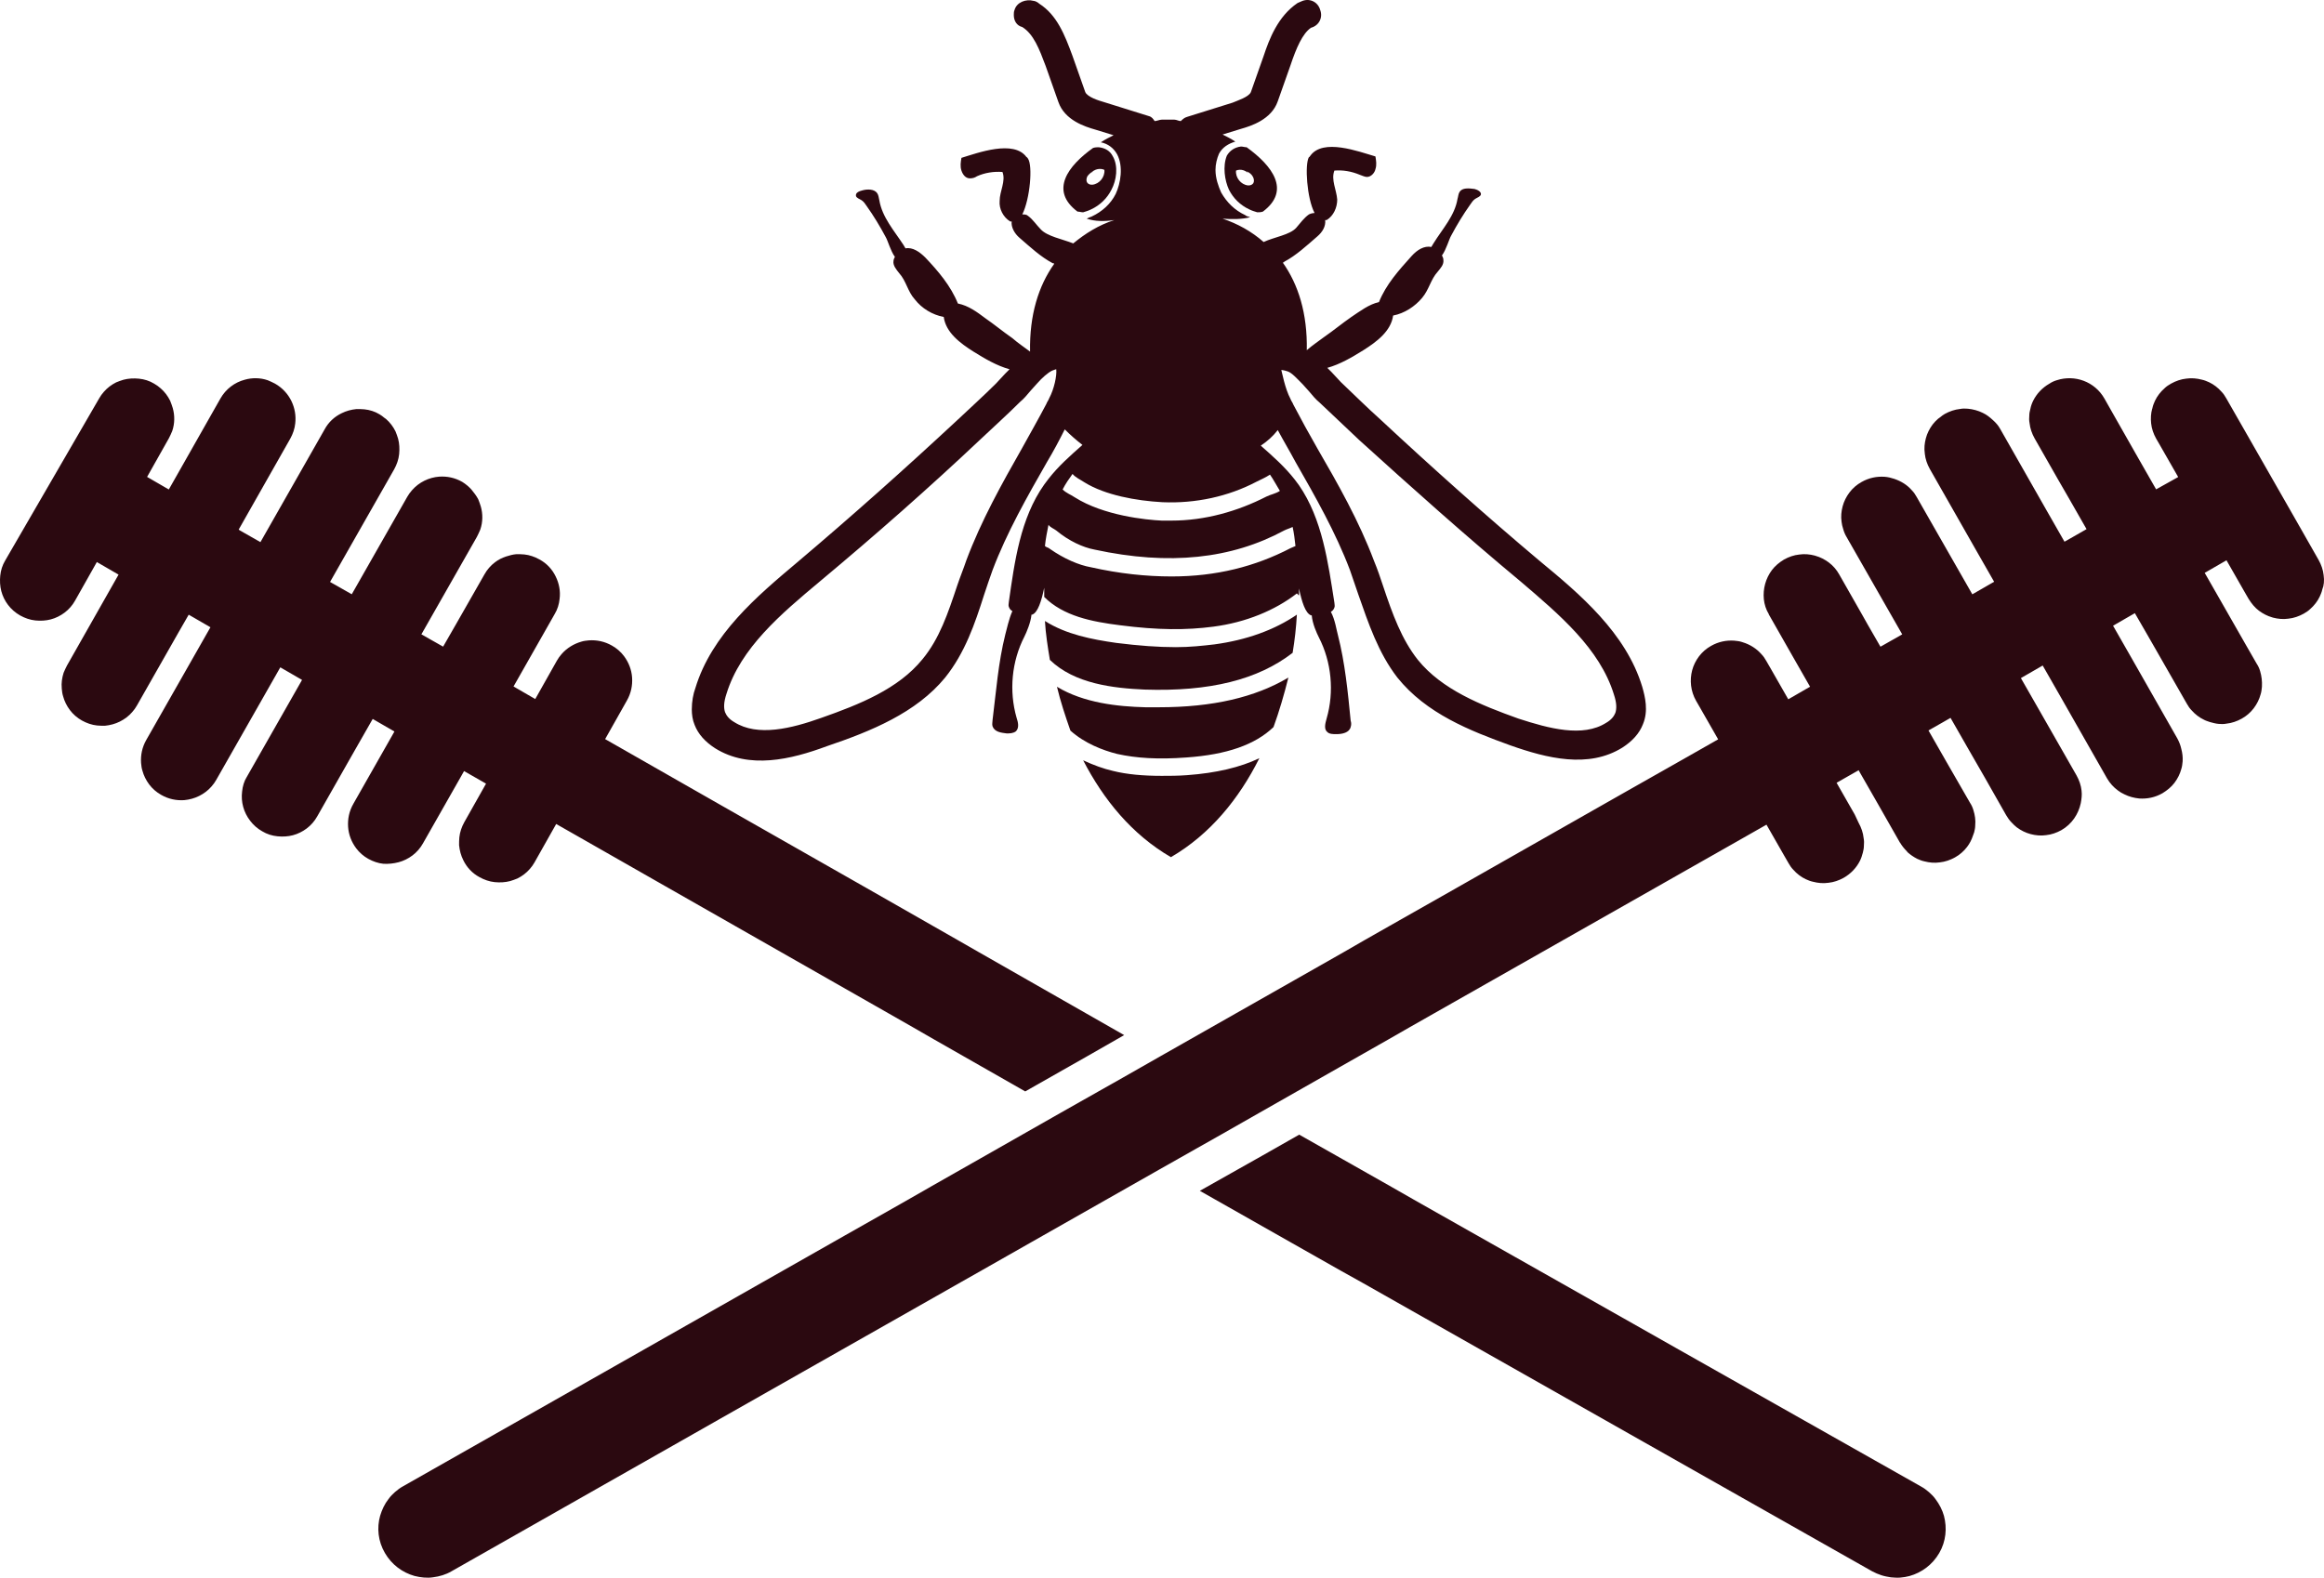 <svg width="215" height="146" viewBox="0 0 215 146" fill="none" xmlns="http://www.w3.org/2000/svg">
<path d="M96.67 57.467C96.736 58.645 96.932 59.888 97.128 61.066C99.42 63.291 103.021 63.684 105.901 63.814C111.925 64.011 116.377 62.898 119.585 60.412C119.781 59.234 119.912 58.056 119.978 56.878C117.883 58.318 115.264 59.234 112.383 59.627C111.27 59.758 110.092 59.888 108.782 59.888C107.145 59.888 105.378 59.758 103.283 59.496C100.991 59.169 98.634 58.711 96.67 57.467Z" fill="#2B0910"/>
<path d="M116.508 70.162C114.74 71.012 112.514 71.536 109.83 71.732C108.979 71.797 108.193 71.797 107.473 71.797C105.771 71.797 104.265 71.667 102.956 71.339C102.104 71.143 101.188 70.816 100.206 70.358C102.104 74.022 104.723 77.228 108.324 79.322C111.925 77.228 114.609 73.957 116.508 70.162Z" fill="#2B0910"/>
<path d="M103.348 69.769C105.116 70.162 107.145 70.293 109.764 70.096C113.496 69.835 116.115 68.918 117.817 67.282C118.341 65.843 118.799 64.273 119.192 62.702C116.115 64.534 112.187 65.45 107.211 65.45C106.818 65.45 106.36 65.45 105.967 65.45C103.414 65.385 100.271 65.058 97.783 63.553C98.11 64.927 98.569 66.301 99.027 67.61C100.336 68.787 102.039 69.442 103.348 69.769Z" fill="#2B0910"/>
<path d="M99.682 19.581C99.878 19.581 100.009 19.646 100.206 19.646C100.402 19.581 100.664 19.515 100.926 19.384C101.777 18.992 102.432 18.337 102.825 17.552C103.283 16.701 103.479 15.393 102.956 14.477C102.694 13.953 102.235 13.691 101.646 13.626C101.515 13.626 101.319 13.626 101.122 13.691C98.831 15.327 97.063 17.617 99.682 19.581ZM102.17 15.72C102.235 16.374 101.712 17.029 101.057 17.094C100.926 17.094 100.86 17.094 100.73 17.029C100.468 16.898 100.468 16.57 100.599 16.309C100.73 16.113 100.991 15.916 101.188 15.785L100.926 16.047C101.188 15.654 101.777 15.524 102.17 15.72Z" fill="#2B0910"/>
<path d="M113.693 17.552C114.086 18.337 114.74 18.992 115.591 19.384C115.853 19.515 116.115 19.581 116.312 19.646C116.508 19.646 116.639 19.646 116.835 19.581C119.454 17.617 117.687 15.327 115.33 13.626C115.133 13.626 115.002 13.56 114.806 13.56C114.217 13.626 113.758 13.953 113.496 14.411C113.104 15.393 113.3 16.701 113.693 17.552ZM115.33 15.851C115.591 15.982 115.788 16.113 115.919 16.374C116.05 16.636 116.05 16.963 115.788 17.094C115.657 17.159 115.591 17.16 115.461 17.16C114.806 17.094 114.282 16.44 114.348 15.785C114.806 15.589 115.33 15.785 115.591 16.178L115.33 15.851Z" fill="#2B0910"/>
<path d="M87.439 62.702C89.272 60.412 90.189 57.729 91.04 55.046C91.302 54.261 91.564 53.476 91.825 52.756C93.135 49.288 95.034 45.951 96.867 42.745C97.456 41.763 97.98 40.782 98.503 39.735C99.027 40.258 99.551 40.716 100.14 41.174C99.027 42.156 97.914 43.137 96.998 44.315C96.867 44.511 96.736 44.642 96.605 44.839C94.379 47.979 93.855 52.036 93.331 55.701C93.331 55.831 93.266 56.028 93.331 56.159C93.397 56.355 93.528 56.486 93.659 56.551C93.331 57.271 93.135 58.253 93.004 58.711C92.349 61.328 92.153 64.011 91.825 66.628C91.825 66.825 91.76 67.021 91.825 67.217C92.022 67.74 92.611 67.806 93.135 67.871C93.397 67.871 93.724 67.871 93.986 67.675C94.313 67.348 94.182 66.825 94.051 66.432C93.331 63.945 93.593 61.197 94.772 58.907C94.968 58.514 95.361 57.598 95.426 56.878C95.426 56.878 95.426 56.878 95.492 56.878C96.016 56.682 96.343 55.635 96.605 54.392C96.605 54.588 96.605 54.719 96.605 54.915C96.605 55.046 96.605 55.112 96.605 55.243C98.373 57.009 100.991 57.533 103.61 57.86C107.146 58.318 109.764 58.318 112.252 57.991C115.264 57.598 117.948 56.486 119.978 54.915L120.174 55.112C120.174 55.046 120.174 54.981 120.174 54.915C120.174 54.785 120.174 54.588 120.174 54.457C120.436 55.701 120.764 56.748 121.287 56.944C121.287 56.944 121.287 56.944 121.353 56.944C121.418 57.729 121.811 58.58 122.008 58.972C123.186 61.263 123.448 64.011 122.728 66.497C122.597 66.955 122.466 67.479 122.793 67.74C122.99 67.937 123.317 67.937 123.644 67.937C124.168 67.937 124.823 67.806 124.954 67.282C125.019 67.086 125.019 66.89 124.954 66.694C124.692 64.011 124.43 61.328 123.775 58.776C123.644 58.318 123.513 57.337 123.121 56.617C123.252 56.551 123.382 56.42 123.448 56.224C123.513 56.093 123.448 55.897 123.448 55.766C122.859 52.036 122.335 48.045 120.174 44.904C120.043 44.708 119.913 44.577 119.782 44.38C118.865 43.203 117.752 42.221 116.639 41.24C117.228 40.847 117.752 40.389 118.21 39.8C118.734 40.782 119.323 41.763 119.847 42.745C121.68 45.951 123.579 49.288 124.888 52.756C125.15 53.541 125.412 54.261 125.674 55.046C126.591 57.664 127.507 60.412 129.275 62.702C131.959 66.039 135.953 67.61 139.75 68.984C143.089 70.162 146.952 71.143 150.095 69.18C151.011 68.591 151.666 67.871 151.993 67.021C152.517 65.778 152.19 64.469 151.928 63.553C150.422 58.58 146.166 54.981 142.435 51.905C137.459 47.718 132.483 43.268 127.704 38.819C126.46 37.706 125.281 36.528 124.037 35.35C123.775 35.089 123.513 34.762 123.186 34.434C123.055 34.304 122.924 34.173 122.793 34.042C123.972 33.715 125.085 33.06 126.132 32.406C127.376 31.621 128.686 30.639 128.882 29.2C129.93 29.003 130.912 28.349 131.566 27.564C132.221 26.779 132.352 25.863 133.007 25.143C133.269 24.816 133.596 24.488 133.531 24.03C133.531 23.899 133.465 23.769 133.4 23.638C133.792 23.114 134.054 22.133 134.251 21.806C134.774 20.824 135.364 19.843 136.018 18.927C136.149 18.73 136.28 18.534 136.477 18.403C136.673 18.272 136.935 18.207 137 18.01C137.066 17.749 136.673 17.552 136.411 17.487C135.887 17.422 135.298 17.356 135.036 17.749C134.905 17.945 134.905 18.207 134.84 18.403C134.578 19.973 133.465 21.151 132.614 22.525C132.548 22.656 132.483 22.722 132.418 22.852C131.763 22.722 131.108 23.114 130.584 23.703C129.406 25.012 128.227 26.32 127.573 27.956C126.656 28.153 125.805 28.807 125.019 29.331C124.168 29.919 123.383 30.574 122.531 31.163C122.008 31.555 121.418 31.948 120.895 32.406C120.96 29.003 120.109 26.32 118.669 24.292C118.734 24.292 118.8 24.292 118.8 24.227C119.913 23.638 120.895 22.722 121.877 21.871C122.335 21.478 122.662 20.955 122.597 20.366C122.662 20.366 122.662 20.366 122.728 20.366C123.382 19.973 123.71 19.188 123.71 18.468C123.644 17.552 123.121 16.636 123.448 15.786C124.234 15.72 125.019 15.851 125.805 16.178C126.001 16.244 126.263 16.375 126.46 16.375C126.852 16.375 127.18 15.982 127.245 15.655C127.376 15.262 127.311 14.87 127.245 14.477C125.674 14.019 122.4 12.776 121.222 14.412C121.156 14.477 121.156 14.542 121.091 14.542C120.698 15.197 120.895 18.338 121.615 19.712C121.418 19.712 121.222 19.777 121.091 19.843C120.633 20.17 120.305 20.628 119.913 21.086C119.323 21.74 117.883 21.936 116.901 22.395C115.788 21.413 114.478 20.693 113.104 20.235C113.955 20.301 114.871 20.301 115.657 20.104C115.526 20.039 115.33 20.039 115.199 19.908C114.217 19.45 113.496 18.73 112.973 17.814C112.711 17.225 112.449 16.505 112.449 15.72C112.449 15.197 112.58 14.673 112.776 14.215C113.104 13.626 113.627 13.299 114.282 13.103C113.889 12.841 113.496 12.645 113.104 12.448L114.806 11.925C115.722 11.663 117.621 11.074 118.21 9.373L119.389 6.036C119.913 4.465 120.502 3.091 121.287 2.568C122.008 2.372 122.4 1.652 122.139 0.932C121.942 0.212 121.222 -0.18 120.502 0.081C120.371 0.147 120.174 0.212 120.043 0.278C118.21 1.521 117.425 3.615 116.901 5.185L115.722 8.522C115.526 8.98 114.478 9.308 114.02 9.504L109.83 10.813C109.568 10.878 109.372 11.074 109.241 11.205C109.044 11.205 108.848 11.074 108.651 11.074C108.455 11.074 108.259 11.074 108.062 11.074C107.866 11.074 107.669 11.074 107.473 11.074C107.277 11.074 107.015 11.205 106.818 11.205C106.687 11.009 106.556 10.813 106.295 10.747L102.104 9.438C101.646 9.308 100.599 8.98 100.402 8.522L99.224 5.185C98.503 3.222 97.783 1.39 96.147 0.343C96.016 0.212 95.754 0.081 95.623 0.081C94.903 -0.115 94.051 0.212 93.855 0.932C93.79 1.063 93.79 1.259 93.79 1.39C93.79 1.913 94.051 2.372 94.575 2.502C95.623 3.157 96.147 4.531 96.736 6.101L97.914 9.438C98.503 11.14 100.402 11.729 101.319 11.99L103.021 12.514C102.628 12.71 102.235 12.906 101.842 13.168C102.497 13.299 103.021 13.692 103.348 14.281C103.938 15.393 103.676 16.963 103.217 17.945C102.759 18.861 101.973 19.581 100.991 20.039C100.795 20.104 100.664 20.17 100.533 20.235C101.319 20.497 102.17 20.497 103.086 20.366C101.646 20.824 100.402 21.609 99.289 22.525C98.307 22.133 96.867 21.871 96.277 21.217C95.885 20.824 95.557 20.3 95.099 19.973C94.968 19.843 94.772 19.843 94.575 19.843C95.295 18.403 95.557 15.328 95.099 14.673C95.034 14.608 95.034 14.542 94.968 14.542C93.79 12.906 90.451 14.15 88.945 14.608C88.879 15 88.814 15.393 88.945 15.786C89.076 16.178 89.338 16.505 89.73 16.505C89.992 16.505 90.189 16.44 90.385 16.309C91.105 15.982 91.956 15.851 92.742 15.916C93.069 16.767 92.48 17.683 92.48 18.599C92.415 19.319 92.807 20.104 93.462 20.497C93.528 20.497 93.528 20.497 93.593 20.497C93.528 21.02 93.855 21.609 94.313 22.002C95.295 22.852 96.277 23.769 97.39 24.358C97.456 24.358 97.521 24.358 97.521 24.423C96.081 26.451 95.23 29.134 95.295 32.537C94.772 32.144 94.182 31.752 93.659 31.294C92.808 30.705 92.022 30.05 91.171 29.461C90.385 28.872 89.599 28.284 88.617 28.087C87.963 26.451 86.784 25.077 85.606 23.834C85.082 23.311 84.427 22.852 83.772 22.983C83.707 22.852 83.641 22.787 83.576 22.656C82.725 21.348 81.612 20.104 81.35 18.534C81.284 18.272 81.284 18.076 81.154 17.88C80.892 17.487 80.237 17.487 79.779 17.618C79.517 17.683 79.124 17.814 79.189 18.141C79.255 18.337 79.517 18.403 79.713 18.534C79.91 18.665 80.041 18.861 80.171 19.057C80.826 19.973 81.415 20.955 81.939 21.936C82.136 22.264 82.397 23.245 82.79 23.769C82.725 23.899 82.659 24.03 82.659 24.161C82.594 24.554 82.921 24.946 83.183 25.274C83.838 25.993 83.969 26.975 84.624 27.695C85.278 28.545 86.26 29.134 87.308 29.331C87.504 30.77 88.814 31.752 90.058 32.537C91.105 33.191 92.218 33.846 93.397 34.173C93.266 34.304 93.135 34.434 93.004 34.565C92.677 34.892 92.415 35.22 92.153 35.481C90.974 36.659 89.73 37.772 88.486 38.949C83.772 43.334 78.862 47.718 73.755 52.036C70.023 55.177 65.833 58.711 64.328 63.684C64.131 64.207 64 64.927 64 65.647C64 66.105 64.066 66.628 64.262 67.086C64.589 67.937 65.244 68.657 66.161 69.246C69.303 71.209 73.166 70.292 76.505 69.049C80.564 67.675 84.754 65.974 87.439 62.702ZM119.847 50.531C119.716 50.597 119.52 50.662 119.389 50.728C116.115 52.429 112.514 53.345 108.39 53.345C106.033 53.345 103.545 53.083 100.926 52.494C99.813 52.298 98.438 51.709 97.129 50.793C96.998 50.662 96.801 50.662 96.67 50.531C96.736 49.877 96.867 49.223 96.998 48.568C97.194 48.83 97.456 48.895 97.718 49.092C98.896 50.073 100.206 50.662 101.253 50.858C108.193 52.363 113.955 51.709 118.8 49.092C119.061 48.961 119.323 48.895 119.585 48.764C119.716 49.353 119.782 49.942 119.847 50.531ZM118.407 45.427C118.014 45.689 117.556 45.755 117.163 45.951C114.478 47.325 111.467 48.176 108.39 48.176C108.128 48.176 107.8 48.176 107.473 48.176C106.033 48.11 102.104 47.718 99.42 46.016C99.027 45.755 98.634 45.624 98.307 45.297C98.569 44.773 98.896 44.315 99.224 43.857C99.486 44.184 99.944 44.38 100.337 44.642C102.235 45.82 105.116 46.343 107.538 46.474C110.616 46.605 113.627 45.951 116.246 44.577C116.639 44.38 117.097 44.184 117.49 43.922C117.817 44.38 118.079 44.904 118.407 45.427ZM140.667 53.803C144.268 56.878 148 60.019 149.309 64.272C149.571 65.058 149.571 65.581 149.44 65.974C149.309 66.301 149.047 66.628 148.589 66.89C146.428 68.264 143.286 67.413 140.47 66.497C137 65.254 133.4 63.815 131.174 61.066C129.668 59.169 128.817 56.813 127.965 54.261C127.704 53.476 127.442 52.691 127.114 51.905C125.739 48.241 123.775 44.773 121.877 41.501C121.091 40.127 120.371 38.819 119.651 37.444C119.585 37.248 119.454 37.117 119.389 36.921C118.865 35.939 118.603 34.434 118.538 34.238C118.538 34.238 118.734 34.238 119.127 34.369C119.52 34.5 119.978 35.023 120.502 35.547C120.698 35.743 120.895 36.005 121.091 36.201C121.418 36.594 121.746 36.986 122.073 37.248C123.317 38.426 124.495 39.538 125.739 40.716C130.65 45.166 135.626 49.615 140.667 53.803ZM90.712 40.651C91.956 39.473 93.2 38.361 94.379 37.183C94.706 36.921 95.034 36.528 95.361 36.136C95.557 35.939 95.754 35.678 95.95 35.481C96.408 34.958 96.932 34.5 97.325 34.303C97.521 34.238 97.652 34.173 97.718 34.173C97.783 34.762 97.521 36.005 97.063 36.855C96.998 37.052 96.867 37.183 96.801 37.379C96.081 38.753 95.295 40.127 94.575 41.436C92.677 44.773 90.778 48.176 89.403 51.84C89.141 52.625 88.814 53.41 88.552 54.196C87.701 56.748 86.915 59.103 85.344 61.001C83.118 63.749 79.517 65.189 75.981 66.432C73.232 67.413 70.089 68.199 67.928 66.824C67.47 66.563 67.208 66.236 67.077 65.908C66.946 65.516 66.946 64.992 67.208 64.207C68.518 59.954 72.249 56.813 75.85 53.803C81.023 49.484 85.998 45.1 90.712 40.651Z" fill="#2B0910"/>
<path d="M179.064 138.735C178.894 138.493 178.675 138.276 178.456 138.082C178.237 137.889 177.97 137.695 177.702 137.55L155.419 124.951L153.157 123.669L132.942 112.231L130.68 110.949L128.734 109.837L126.471 108.555L124.209 107.273L120.195 105L116.79 106.935L114.43 108.265L111 110.199L119.49 115.012L121.752 116.293L124.014 117.575L126.009 118.688L128.272 119.969L148.559 131.456L150.822 132.738L173.202 145.41C173.469 145.555 173.761 145.676 174.053 145.772C174.345 145.869 174.637 145.917 174.929 145.966C175.221 145.99 175.513 146.014 175.805 145.99C176.097 145.966 176.388 145.917 176.656 145.845C177.775 145.531 178.772 144.805 179.405 143.717C180.037 142.629 180.135 141.395 179.843 140.283C179.697 139.751 179.429 139.219 179.064 138.735Z" fill="#2B0910"/>
<path d="M36.878 79.79C37.338 79.669 37.774 79.451 38.161 79.16C38.548 78.869 38.888 78.481 39.13 78.045L42.617 71.912L42.931 71.355L43.609 71.742L44.965 72.518L42.956 76.081C42.713 76.518 42.544 77.002 42.495 77.487C42.471 77.73 42.471 77.972 42.471 78.214C42.52 78.699 42.641 79.16 42.859 79.596C43.173 80.251 43.682 80.808 44.36 81.172C44.796 81.414 45.28 81.584 45.764 81.632C46.249 81.681 46.733 81.656 47.193 81.535C47.411 81.463 47.653 81.39 47.871 81.293C48.307 81.075 48.694 80.784 49.009 80.42C49.179 80.226 49.324 80.032 49.445 79.814L51.455 76.251L59.276 80.711L61.528 81.996L82.159 93.752L84.411 95.037L86.348 96.152L88.6 97.437L90.852 98.721L94.847 101L98.261 99.061L100.61 97.728L104 95.788L95.041 90.674L92.789 89.389L90.537 88.104L88.551 86.965L86.299 85.68L80.1 82.141L66.686 74.506L64.434 73.221L55.983 68.397L57.993 64.834C58.38 64.155 58.525 63.428 58.477 62.701C58.428 61.974 58.162 61.295 57.726 60.713C57.436 60.325 57.048 59.986 56.612 59.743C55.934 59.356 55.208 59.21 54.482 59.259C54.239 59.283 53.997 59.307 53.779 59.38C53.101 59.574 52.447 59.962 51.963 60.519C51.794 60.713 51.648 60.907 51.527 61.125L49.518 64.689L47.508 63.525L47.702 63.186L51.309 56.835C51.576 56.398 51.721 55.914 51.77 55.429C51.866 54.702 51.721 53.974 51.406 53.344C51.092 52.69 50.583 52.132 49.905 51.769C49.469 51.526 48.985 51.356 48.501 51.308C48.258 51.284 48.016 51.284 47.774 51.284C47.435 51.308 47.12 51.405 46.806 51.502C46.442 51.623 46.103 51.793 45.789 52.035C45.401 52.326 45.062 52.714 44.82 53.15L42.205 57.732L40.994 59.84L39.711 59.113L38.984 58.701L44.118 49.684C44.239 49.466 44.336 49.223 44.433 49.005C44.675 48.302 44.675 47.551 44.481 46.872C44.408 46.654 44.336 46.411 44.239 46.193C44.069 45.878 43.851 45.587 43.609 45.297C43.367 45.03 43.077 44.787 42.762 44.593C42.084 44.206 41.357 44.06 40.631 44.109C39.687 44.181 38.766 44.618 38.113 45.369C37.943 45.563 37.798 45.757 37.677 45.975L32.543 54.992L30.534 53.853L36.466 43.43C36.708 42.994 36.878 42.509 36.926 42.024C36.975 41.539 36.95 41.054 36.829 40.594C36.757 40.376 36.684 40.133 36.587 39.915C36.369 39.479 36.079 39.091 35.715 38.776C35.667 38.727 35.594 38.703 35.546 38.655C35.401 38.533 35.279 38.437 35.11 38.34C34.674 38.073 34.19 37.928 33.706 37.879C33.464 37.855 33.221 37.855 32.979 37.855C32.495 37.903 32.035 38.024 31.599 38.243C30.945 38.558 30.388 39.067 30.025 39.745L24.093 50.169L22.18 49.078L22.083 49.005L26.853 40.594C27.095 40.158 27.265 39.673 27.313 39.188C27.483 37.758 26.805 36.279 25.448 35.504C25.231 35.382 24.988 35.285 24.77 35.188C24.068 34.946 23.318 34.946 22.64 35.14C21.72 35.382 20.896 35.988 20.388 36.885L15.617 45.297L13.608 44.133L15.617 40.57C15.739 40.352 15.835 40.109 15.932 39.891C16.174 39.188 16.174 38.437 15.981 37.758C15.908 37.54 15.835 37.297 15.739 37.079C15.521 36.643 15.23 36.255 14.867 35.94C14.673 35.77 14.479 35.625 14.261 35.504C13.826 35.237 13.341 35.091 12.857 35.043C12.373 34.994 11.888 35.019 11.428 35.14C11.21 35.213 10.968 35.285 10.75 35.382C10.315 35.6 9.927 35.891 9.612 36.255C9.443 36.449 9.297 36.643 9.176 36.861L0.483 51.865C0.217 52.302 0.072 52.787 0.023 53.271C-0.025 53.756 -0.001 54.241 0.12 54.702C0.362 55.623 0.968 56.447 1.864 56.956C2.3 57.198 2.784 57.368 3.268 57.416C3.752 57.465 4.237 57.441 4.697 57.319C5.157 57.198 5.593 56.98 5.98 56.689C6.368 56.398 6.707 56.011 6.949 55.574L8.959 52.011L10.968 53.175L6.198 61.586C6.077 61.804 5.98 62.046 5.883 62.264C5.738 62.725 5.665 63.21 5.714 63.695C5.714 63.695 5.714 63.695 5.714 63.719C5.738 63.961 5.762 64.204 5.835 64.422C5.956 64.882 6.174 65.319 6.464 65.707C6.755 66.094 7.142 66.434 7.578 66.676C8.014 66.918 8.498 67.088 8.983 67.137C9.225 67.161 9.467 67.161 9.709 67.161C10.193 67.112 10.653 66.991 11.089 66.773C11.525 66.555 11.913 66.264 12.227 65.9C12.397 65.707 12.542 65.513 12.663 65.294L16.538 58.483L17.458 56.883L19.468 58.047L13.535 68.47C13.148 69.149 13.002 69.876 13.051 70.603C13.075 70.845 13.099 71.088 13.172 71.306C13.293 71.766 13.511 72.203 13.801 72.591C14.092 72.978 14.479 73.318 14.915 73.56C15.593 73.948 16.32 74.094 17.046 74.045C17.53 73.997 17.991 73.875 18.426 73.657C18.862 73.439 19.25 73.148 19.564 72.785C19.734 72.591 19.879 72.397 20 72.179L25.933 61.755L27.943 62.919L22.809 71.936C22.591 72.276 22.446 72.76 22.398 73.245C22.276 74.215 22.543 75.184 23.148 75.96C23.439 76.348 23.826 76.687 24.262 76.93C24.698 77.196 25.182 77.342 25.666 77.39C26.151 77.439 26.635 77.415 27.095 77.293C27.555 77.172 27.991 76.954 28.378 76.663C28.766 76.372 29.105 75.984 29.347 75.548L32.543 69.924L34.48 66.531L36.49 67.694L32.689 74.385C32.301 75.063 32.156 75.79 32.204 76.518C32.253 77.245 32.519 77.924 32.955 78.505C33.245 78.893 33.633 79.233 34.069 79.475C34.505 79.717 34.989 79.887 35.473 79.935C35.933 79.96 36.418 79.911 36.878 79.79Z" fill="#2B0910"/>
<path d="M214.967 53.23C214.918 52.745 214.748 52.261 214.505 51.825L212.367 48.07L208.117 40.633L205.955 36.854C205.833 36.636 205.688 36.418 205.517 36.248C205.202 35.885 204.789 35.57 204.376 35.376C204.157 35.279 203.939 35.183 203.696 35.134C203.234 35.013 202.748 34.965 202.263 35.037C201.777 35.086 201.291 35.255 200.854 35.498C200.635 35.619 200.416 35.764 200.246 35.934C199.882 36.248 199.566 36.66 199.372 37.072C199.275 37.29 199.178 37.508 199.129 37.75C199.129 37.775 199.129 37.799 199.105 37.823C198.983 38.259 198.959 38.719 199.008 39.18C199.056 39.664 199.226 40.149 199.469 40.585L199.833 41.214L201.51 44.145L200.076 44.945L199.469 45.284L197.793 42.353L195.631 38.55L194.684 36.878C193.785 35.304 191.939 34.65 190.287 35.183C190.044 35.255 189.826 35.352 189.607 35.498C188.927 35.885 188.417 36.442 188.101 37.072C187.98 37.314 187.883 37.581 187.834 37.847C187.785 38.041 187.737 38.235 187.737 38.429C187.712 38.671 187.713 38.913 187.761 39.155C187.81 39.64 187.98 40.124 188.223 40.56L190.433 44.436L191.356 46.035L193.032 48.966L191.55 49.814L190.992 50.129L189.316 47.198L185.041 39.688C184.871 39.373 184.628 39.107 184.385 38.889C184.093 38.622 183.802 38.38 183.437 38.211C183 37.993 182.539 37.871 182.053 37.823C181.81 37.799 181.567 37.799 181.324 37.847C180.838 37.896 180.352 38.065 179.915 38.307C179.745 38.404 179.624 38.501 179.478 38.622C179.429 38.671 179.357 38.695 179.308 38.743C179.114 38.913 178.944 39.083 178.798 39.276C178.506 39.664 178.288 40.1 178.166 40.56C178.045 41.021 177.996 41.481 178.069 41.965C178.069 41.965 178.069 41.965 178.069 41.99C178.118 42.474 178.288 42.959 178.531 43.395L182.806 50.904L184.482 53.835L182.466 54.998L180.79 52.067L177.316 45.987C177.195 45.769 177.049 45.55 176.879 45.381C176.442 44.872 175.883 44.533 175.251 44.315C174.96 44.218 174.668 44.145 174.353 44.121C173.624 44.073 172.895 44.218 172.215 44.606C171.778 44.848 171.389 45.187 171.098 45.575C170.806 45.962 170.588 46.398 170.466 46.859C170.345 47.319 170.296 47.803 170.369 48.288C170.393 48.506 170.442 48.724 170.515 48.942C170.588 49.208 170.685 49.451 170.831 49.693L174.304 55.773L175.98 58.704L174.061 59.794L173.964 59.843L172.75 57.735L172.288 56.912L170.15 53.157C169.908 52.721 169.567 52.333 169.179 52.043C168.814 51.776 168.402 51.558 167.964 51.437C167.94 51.437 167.916 51.413 167.891 51.413C167.43 51.292 166.944 51.243 166.458 51.316C165.972 51.364 165.487 51.534 165.049 51.776C164.612 52.043 164.224 52.358 163.932 52.745C163.349 53.52 163.082 54.489 163.179 55.458C163.228 55.919 163.373 56.403 163.641 56.839V56.863L165.778 60.618L167.26 63.21L167.454 63.549L165.438 64.712L163.762 61.781L163.398 61.151C163.276 60.933 163.13 60.715 162.96 60.545C162.499 60.012 161.867 59.625 161.211 59.431C161.187 59.431 161.163 59.407 161.139 59.407C160.92 59.334 160.677 59.31 160.434 59.286C159.705 59.237 158.977 59.383 158.297 59.77C157.859 60.012 157.471 60.352 157.179 60.739C156.888 61.127 156.669 61.563 156.548 62.023C156.305 62.944 156.402 63.961 156.912 64.857L157.276 65.487L158.952 68.418L156.013 70.09L150.499 73.215L148.24 74.499L134.735 82.177L128.541 85.69L126.282 86.974L124.266 88.137L122.007 89.421L119.748 90.704L107.335 97.754L103.934 99.692L101.578 101.024L98.153 102.962L90.745 107.177L88.486 108.461L86.227 109.745L84.283 110.859L82.024 112.143L78.089 114.372L61.839 123.601L59.58 124.885L37.305 137.53C37.038 137.675 36.771 137.869 36.552 138.063C36.334 138.257 36.115 138.475 35.945 138.717C35.581 139.177 35.338 139.71 35.168 140.267C34.852 141.381 34.973 142.617 35.605 143.707C36.236 144.797 37.233 145.524 38.35 145.839C38.641 145.911 38.908 145.96 39.2 145.984C39.492 146.008 39.783 146.008 40.075 145.96C40.657 145.887 41.24 145.718 41.775 145.403L64.171 132.685L66.43 131.401L86.664 119.919L88.923 118.635L90.89 117.521L93.149 116.237L95.408 114.953L107.311 108.194L110.736 106.256L113.092 104.924L116.493 102.986L123.901 98.771L126.16 97.487L128.419 96.203L130.362 95.089L132.622 93.805L153.317 82.056L155.576 80.772L160.483 77.987L163.422 76.315L165.098 79.246L165.462 79.876C165.584 80.094 165.73 80.312 165.9 80.482C166.215 80.845 166.628 81.16 167.041 81.354C167.26 81.451 167.478 81.548 167.721 81.596C168.183 81.717 168.669 81.766 169.155 81.693C169.64 81.645 170.126 81.475 170.563 81.233C171.243 80.845 171.754 80.288 172.069 79.658C172.191 79.416 172.264 79.174 172.337 78.907C172.385 78.713 172.434 78.496 172.434 78.277C172.458 78.035 172.458 77.793 172.409 77.551C172.361 77.066 172.191 76.582 171.948 76.146L171.584 75.371L169.908 72.439L171.268 71.664L171.948 71.277L172.069 71.495L173.624 74.208L175.762 77.963C175.762 77.987 175.786 77.987 175.786 77.987C175.956 78.277 176.174 78.544 176.417 78.786C176.442 78.81 176.442 78.835 176.466 78.859C176.733 79.101 177.025 79.295 177.34 79.464C177.559 79.561 177.778 79.658 178.021 79.707C178.482 79.828 178.968 79.876 179.454 79.804C179.94 79.755 180.425 79.585 180.863 79.343C181.3 79.101 181.688 78.762 181.98 78.374C182.223 78.059 182.393 77.72 182.514 77.357C182.563 77.236 182.587 77.139 182.636 77.018C182.684 76.824 182.733 76.606 182.733 76.388C182.782 75.903 182.709 75.419 182.563 74.959C182.49 74.716 182.393 74.499 182.247 74.281L180.085 70.526L178.409 67.595L179.648 66.892L180.45 66.432L182.126 69.363L183.632 71.979L185.599 75.443C185.745 75.686 185.891 75.903 186.085 76.097C186.231 76.267 186.401 76.412 186.571 76.558C186.96 76.848 187.397 77.066 187.858 77.187C188.32 77.308 188.806 77.357 189.291 77.284C189.777 77.236 190.263 77.066 190.7 76.824C191.672 76.267 192.279 75.346 192.498 74.329C192.571 73.941 192.619 73.554 192.571 73.166C192.522 72.682 192.352 72.197 192.109 71.761L188.636 65.681L186.959 62.75L188.976 61.587L190.652 64.518L194.927 72.028C195.194 72.488 195.534 72.851 195.923 73.142C196.117 73.287 196.311 73.408 196.53 73.505C196.967 73.723 197.429 73.844 197.915 73.893C198.643 73.941 199.372 73.796 200.052 73.408C200.489 73.142 200.878 72.827 201.169 72.439C201.461 72.052 201.68 71.616 201.801 71.156C201.874 70.938 201.898 70.695 201.922 70.453C201.947 70.065 201.898 69.678 201.801 69.314C201.728 68.975 201.607 68.66 201.437 68.346L197.162 60.836L195.485 57.905L197.502 56.742L198.425 58.341L199.178 59.649L202.311 65.124C202.433 65.342 202.578 65.56 202.748 65.729C203.064 66.093 203.477 66.408 203.89 66.601C204.06 66.698 204.254 66.747 204.449 66.819C204.716 66.892 204.983 66.965 205.25 66.989C205.493 67.013 205.736 67.013 205.979 66.965C206.465 66.916 206.951 66.747 207.388 66.504C207.825 66.262 208.214 65.923 208.505 65.535C208.797 65.148 209.015 64.712 209.137 64.252C209.21 64.034 209.234 63.791 209.258 63.549C209.258 63.549 209.258 63.549 209.258 63.525C209.283 63.065 209.234 62.58 209.088 62.096C209.015 61.853 208.918 61.635 208.772 61.417L207.825 59.77L205.639 55.943L203.963 53.012L205.979 51.849L207.655 54.78L208.019 55.41C208.287 55.846 208.602 56.233 208.991 56.524C209.355 56.791 209.768 57.009 210.206 57.13C210.23 57.13 210.254 57.154 210.278 57.154C210.74 57.275 211.226 57.324 211.712 57.251C212.197 57.202 212.683 57.033 213.12 56.791C213.339 56.669 213.558 56.524 213.728 56.355C214.092 56.04 214.408 55.628 214.602 55.216C214.699 54.998 214.796 54.78 214.845 54.538C214.991 54.199 215.039 53.714 214.967 53.23Z" fill="#2B0910"/>
</svg>
